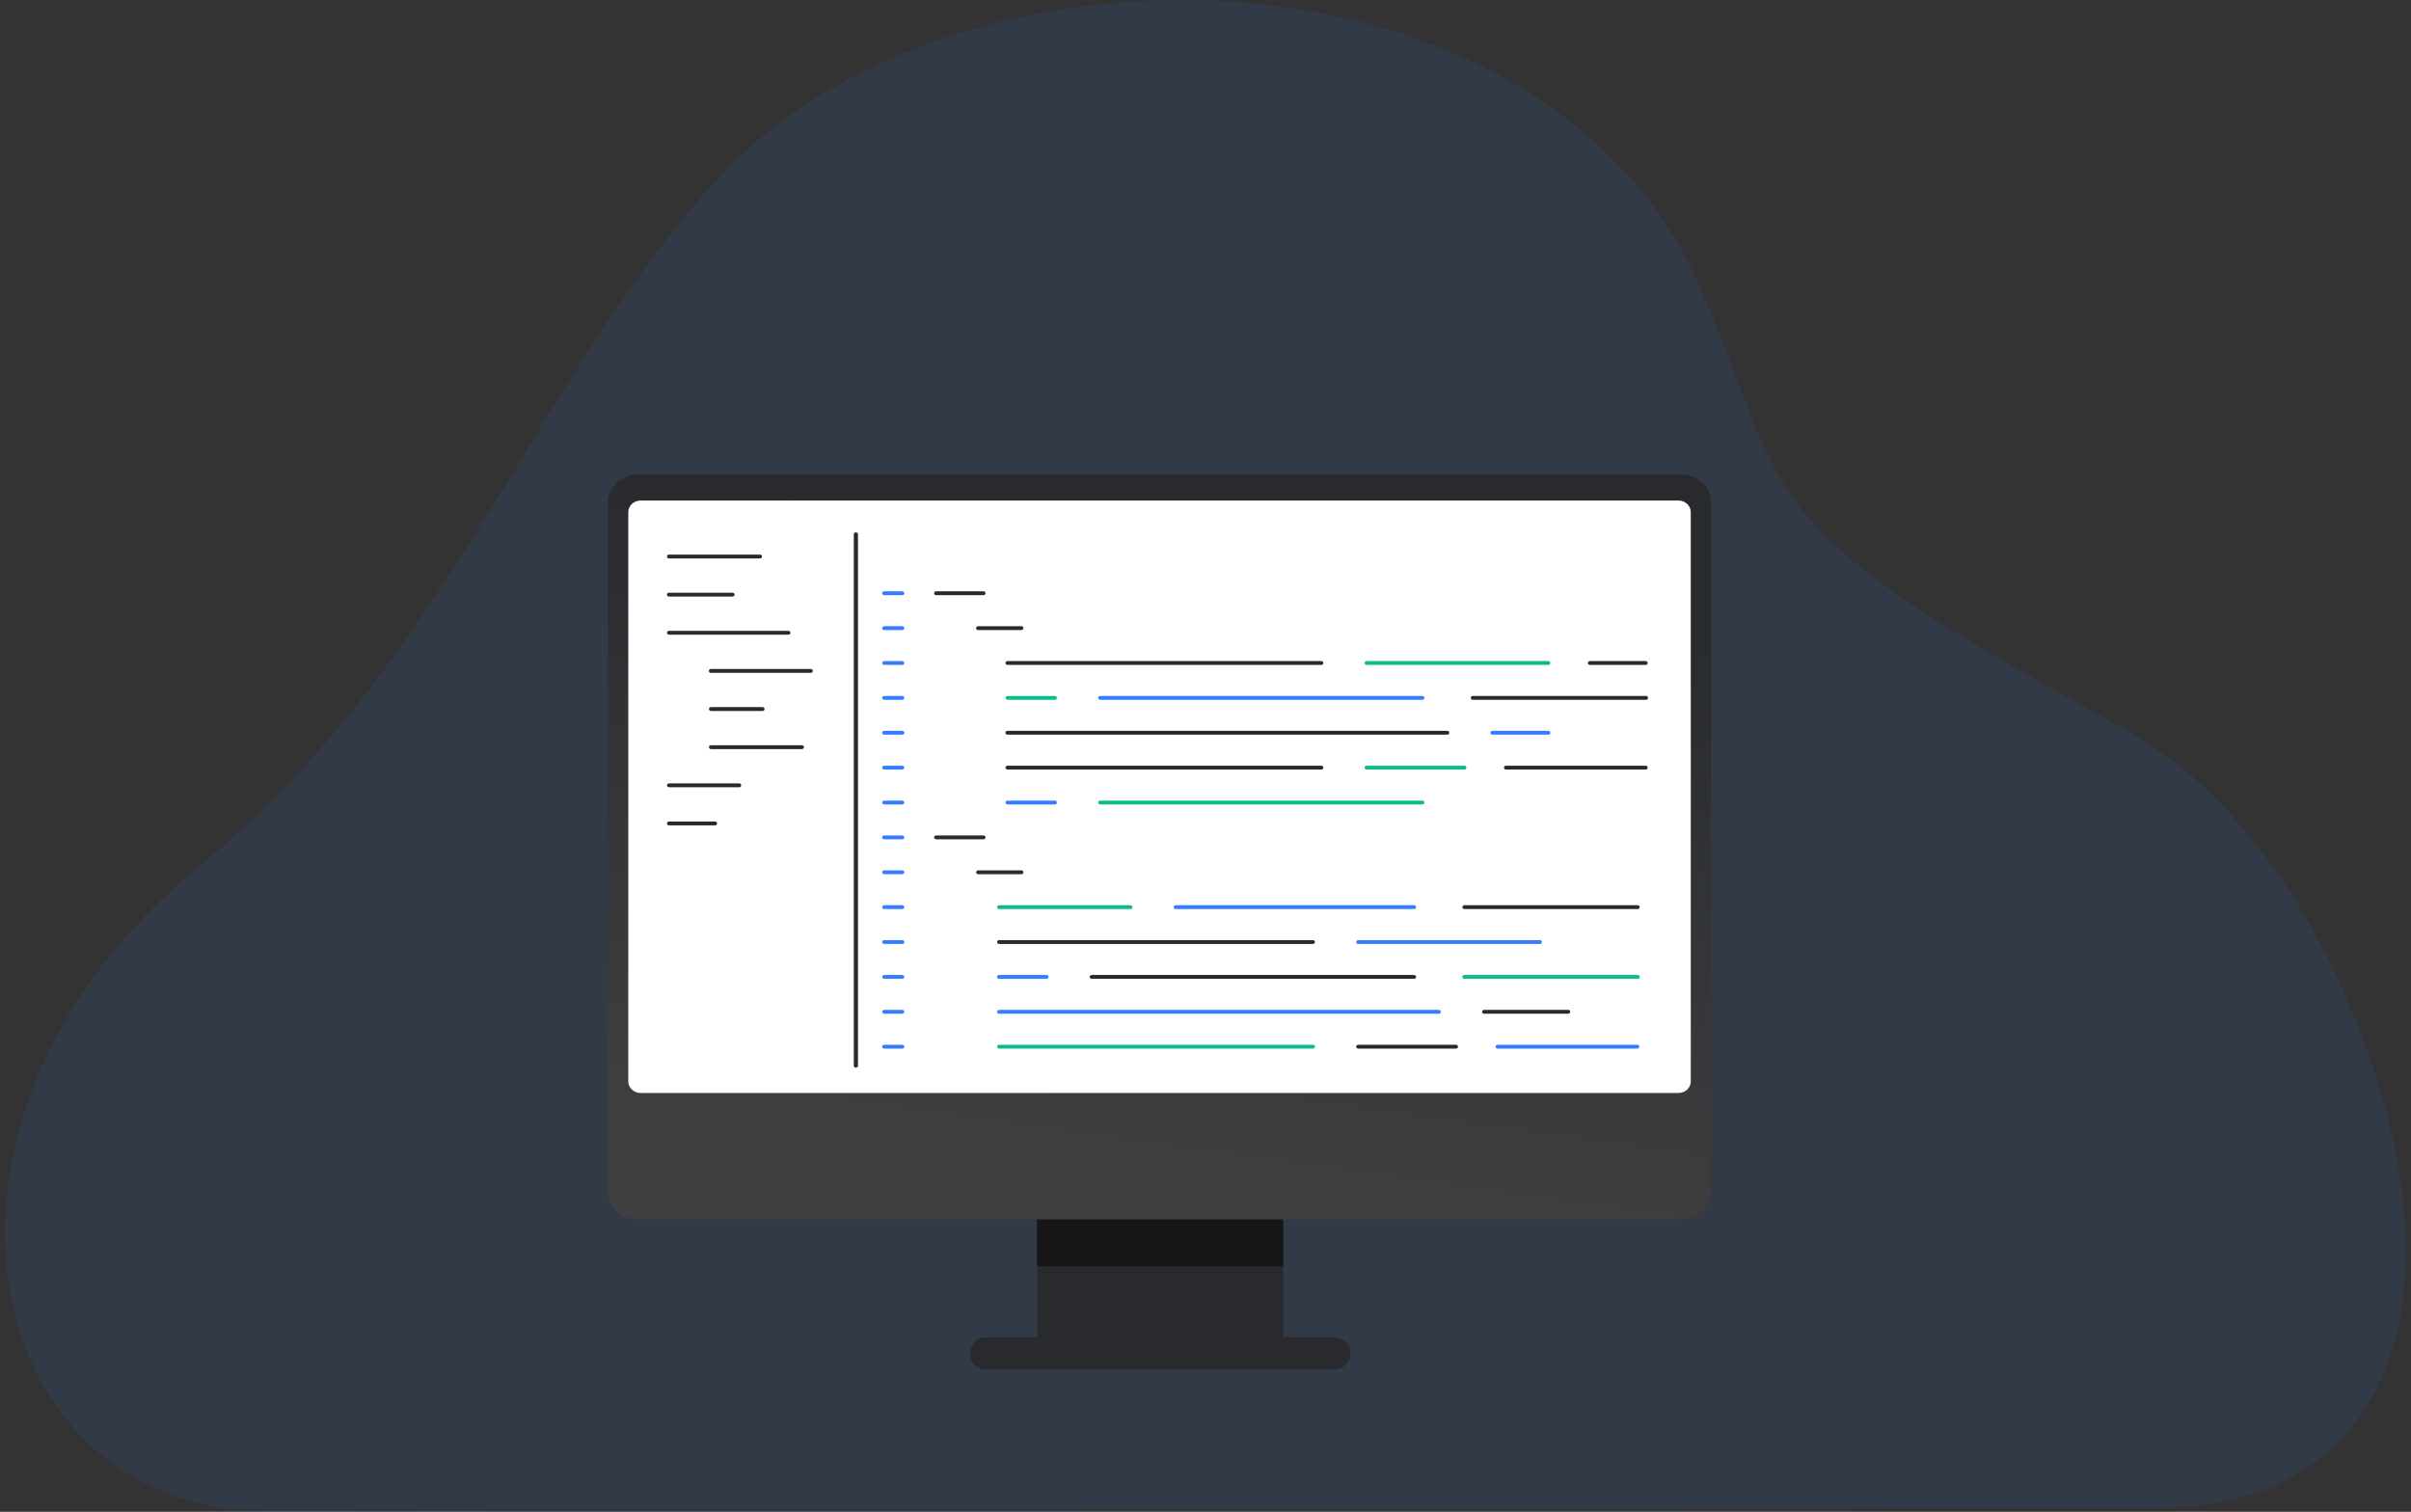<svg width="236" height="148" viewBox="0 0 236 148" fill="none" xmlns="http://www.w3.org/2000/svg">
<rect x="0" y="0" width="236" height="148" fill="#333333" stroke="none"/>
<path opacity="0.1" d="M210.866 147.644C232.858 147.644 239.558 129.604 233.222 107.511C229.639 95.017 221.353 78.679 207.817 71.285C170.774 51.051 175.766 50.079 166.596 28.543C151.626 -6.615 94.065 -7.971 70.545 17.221C52.244 36.824 44.413 64.457 19.48 84.817C-10.616 109.394 -2.407 148 26.502 148L210.866 147.644Z" fill="#367CFF"/>
<path d="M125.601 114.29H101.52V132.41H125.601V114.29Z" fill="#292A2E"/>
<path opacity="0.64" d="M125.602 114.291H101.52V123.97H125.602V114.291Z" fill="#0C0C0C"/>
<path d="M164.59 46.453H62.41C60.803 46.453 59.5 47.684 59.5 49.204V116.621C59.5 118.141 60.803 119.372 62.41 119.372H164.59C166.197 119.372 167.5 118.141 167.5 116.621V49.204C167.5 47.684 166.197 46.453 164.59 46.453Z" fill="url(#paint0_linear_4404_7928)"/>
<path d="M130.612 130.921H96.51C95.637 130.921 94.929 131.625 94.929 132.494C94.929 133.362 95.637 134.066 96.51 134.066H130.612C131.485 134.066 132.192 133.362 132.192 132.494C132.192 131.625 131.485 130.921 130.612 130.921Z" fill="#292A2E"/>
<path d="M72.648 55.633H66.563C66.536 55.634 66.51 55.63 66.484 55.62C66.459 55.611 66.436 55.596 66.416 55.577C66.397 55.559 66.382 55.536 66.371 55.511C66.36 55.487 66.355 55.46 66.355 55.433C66.355 55.406 66.36 55.38 66.371 55.355C66.382 55.33 66.397 55.308 66.416 55.289C66.436 55.27 66.459 55.256 66.484 55.246C66.51 55.237 66.536 55.232 66.563 55.233H72.647C72.699 55.235 72.748 55.257 72.784 55.294C72.82 55.332 72.84 55.381 72.84 55.433C72.84 55.485 72.82 55.535 72.784 55.572C72.748 55.609 72.699 55.631 72.647 55.633H72.648Z" fill="#292A2E"/>
<path d="M73.277 75.365H66.563C66.51 75.365 66.459 75.344 66.421 75.307C66.383 75.269 66.362 75.218 66.362 75.165C66.362 75.112 66.383 75.061 66.421 75.024C66.459 74.986 66.51 74.965 66.563 74.965H73.276C73.329 74.965 73.38 74.986 73.418 75.024C73.456 75.061 73.477 75.112 73.477 75.165C73.477 75.218 73.456 75.269 73.418 75.307C73.38 75.344 73.329 75.365 73.276 75.365H73.277Z" fill="#292A2E"/>
<path d="M70.969 79.312H66.563C66.51 79.312 66.459 79.291 66.421 79.254C66.383 79.216 66.362 79.165 66.362 79.112C66.362 79.059 66.383 79.008 66.421 78.971C66.459 78.933 66.51 78.912 66.563 78.912H70.968C71.022 78.912 71.073 78.933 71.111 78.971C71.148 79.008 71.169 79.059 71.169 79.112C71.169 79.165 71.148 79.216 71.111 79.254C71.073 79.291 71.022 79.312 70.968 79.312H70.969Z" fill="#292A2E"/>
<path d="M164.278 49H62.722C62.047 49 61.5 49.504 61.5 50.126V105.874C61.5 106.496 62.047 107 62.722 107H164.278C164.953 107 165.5 106.496 165.5 105.874V50.126C165.5 49.504 164.953 49 164.278 49Z" fill="white"/>
<path d="M96.27 58.264H91.646C91.618 58.265 91.591 58.261 91.565 58.252C91.539 58.243 91.515 58.229 91.496 58.212C91.476 58.194 91.46 58.173 91.449 58.149C91.438 58.126 91.433 58.101 91.433 58.075C91.433 58.05 91.438 58.025 91.449 58.001C91.46 57.978 91.476 57.957 91.496 57.939C91.515 57.921 91.539 57.908 91.565 57.898C91.591 57.889 91.618 57.885 91.646 57.886H96.27C96.324 57.888 96.374 57.909 96.411 57.944C96.448 57.979 96.468 58.026 96.468 58.075C96.468 58.124 96.448 58.171 96.411 58.207C96.374 58.242 96.324 58.263 96.27 58.264Z" fill="#292A2E"/>
<path d="M88.31 58.264H86.56C86.532 58.265 86.505 58.261 86.479 58.252C86.453 58.243 86.43 58.229 86.41 58.212C86.39 58.194 86.374 58.173 86.364 58.149C86.353 58.126 86.347 58.101 86.347 58.075C86.347 58.05 86.353 58.025 86.364 58.001C86.374 57.978 86.39 57.957 86.41 57.939C86.43 57.921 86.453 57.908 86.479 57.898C86.505 57.889 86.532 57.885 86.56 57.886H88.31C88.338 57.885 88.365 57.889 88.391 57.898C88.417 57.908 88.44 57.921 88.46 57.939C88.48 57.957 88.496 57.978 88.507 58.001C88.517 58.025 88.523 58.05 88.523 58.075C88.523 58.101 88.517 58.126 88.507 58.149C88.496 58.173 88.48 58.194 88.46 58.212C88.44 58.229 88.417 58.243 88.391 58.252C88.365 58.261 88.338 58.265 88.31 58.264Z" fill="#367CFF"/>
<path d="M88.31 61.679H86.56C86.505 61.679 86.453 61.659 86.415 61.624C86.376 61.588 86.355 61.54 86.355 61.49C86.355 61.44 86.376 61.392 86.415 61.356C86.453 61.321 86.505 61.3 86.56 61.3H88.31C88.364 61.3 88.416 61.321 88.455 61.356C88.494 61.392 88.515 61.44 88.515 61.49C88.515 61.54 88.494 61.588 88.455 61.624C88.416 61.659 88.364 61.679 88.31 61.679Z" fill="#367CFF"/>
<path d="M88.31 65.094H86.56C86.505 65.094 86.453 65.074 86.415 65.038C86.376 65.003 86.355 64.955 86.355 64.904C86.355 64.854 86.376 64.806 86.415 64.771C86.453 64.735 86.505 64.715 86.56 64.715H88.31C88.364 64.715 88.416 64.735 88.455 64.771C88.494 64.806 88.515 64.854 88.515 64.904C88.515 64.955 88.494 65.003 88.455 65.038C88.416 65.074 88.364 65.094 88.31 65.094Z" fill="#367CFF"/>
<path d="M88.31 68.508H86.56C86.505 68.508 86.453 68.489 86.415 68.453C86.376 68.418 86.355 68.369 86.355 68.319C86.355 68.269 86.376 68.221 86.415 68.185C86.453 68.15 86.505 68.13 86.56 68.13H88.31C88.364 68.13 88.416 68.15 88.455 68.185C88.494 68.221 88.515 68.269 88.515 68.319C88.515 68.369 88.494 68.418 88.455 68.453C88.416 68.489 88.364 68.508 88.31 68.508Z" fill="#367CFF"/>
<path d="M88.31 71.923H86.56C86.532 71.924 86.505 71.92 86.479 71.911C86.453 71.901 86.43 71.888 86.41 71.87C86.39 71.852 86.374 71.831 86.364 71.808C86.353 71.784 86.347 71.759 86.347 71.734C86.347 71.708 86.353 71.683 86.364 71.66C86.374 71.636 86.39 71.615 86.41 71.597C86.43 71.58 86.453 71.566 86.479 71.557C86.505 71.548 86.532 71.544 86.56 71.545H88.31C88.338 71.544 88.365 71.548 88.391 71.557C88.417 71.566 88.44 71.58 88.46 71.597C88.48 71.615 88.496 71.636 88.507 71.66C88.517 71.683 88.523 71.708 88.523 71.734C88.523 71.759 88.517 71.784 88.507 71.808C88.496 71.831 88.48 71.852 88.46 71.87C88.44 71.888 88.417 71.901 88.391 71.911C88.365 71.92 88.338 71.924 88.31 71.923Z" fill="#367CFF"/>
<path d="M88.31 75.337H86.56C86.505 75.337 86.453 75.317 86.415 75.281C86.376 75.246 86.355 75.198 86.355 75.147C86.355 75.097 86.376 75.049 86.415 75.013C86.453 74.978 86.505 74.958 86.56 74.958H88.31C88.364 74.958 88.416 74.978 88.455 75.013C88.494 75.049 88.515 75.097 88.515 75.147C88.515 75.198 88.494 75.246 88.455 75.281C88.416 75.317 88.364 75.337 88.31 75.337Z" fill="#367CFF"/>
<path d="M88.31 78.752H86.56C86.505 78.752 86.453 78.732 86.415 78.697C86.376 78.661 86.355 78.613 86.355 78.563C86.355 78.513 86.376 78.465 86.415 78.429C86.453 78.394 86.505 78.374 86.56 78.374H88.31C88.364 78.374 88.416 78.394 88.455 78.429C88.494 78.465 88.515 78.513 88.515 78.563C88.515 78.613 88.494 78.661 88.455 78.697C88.416 78.732 88.364 78.752 88.31 78.752Z" fill="#367CFF"/>
<path d="M88.31 82.167H86.56C86.532 82.168 86.505 82.163 86.479 82.154C86.453 82.145 86.43 82.132 86.41 82.114C86.39 82.096 86.374 82.075 86.364 82.052C86.353 82.028 86.347 82.003 86.347 81.978C86.347 81.952 86.353 81.927 86.364 81.903C86.374 81.88 86.39 81.859 86.41 81.841C86.43 81.824 86.453 81.81 86.479 81.801C86.505 81.792 86.532 81.787 86.56 81.788H88.31C88.338 81.787 88.365 81.792 88.391 81.801C88.417 81.81 88.44 81.824 88.46 81.841C88.48 81.859 88.496 81.88 88.507 81.903C88.517 81.927 88.523 81.952 88.523 81.978C88.523 82.003 88.517 82.028 88.507 82.052C88.496 82.075 88.48 82.096 88.46 82.114C88.44 82.132 88.417 82.145 88.391 82.154C88.365 82.163 88.338 82.168 88.31 82.167Z" fill="#367CFF"/>
<path d="M88.31 85.582H86.56C86.505 85.582 86.453 85.562 86.415 85.526C86.376 85.491 86.355 85.443 86.355 85.393C86.355 85.342 86.376 85.294 86.415 85.259C86.453 85.223 86.505 85.203 86.56 85.203H88.31C88.364 85.203 88.416 85.223 88.455 85.259C88.494 85.294 88.515 85.342 88.515 85.393C88.515 85.443 88.494 85.491 88.455 85.526C88.416 85.562 88.364 85.582 88.31 85.582Z" fill="#367CFF"/>
<path d="M88.31 88.996H86.56C86.505 88.996 86.453 88.976 86.415 88.941C86.376 88.905 86.355 88.857 86.355 88.807C86.355 88.757 86.376 88.708 86.415 88.673C86.453 88.637 86.505 88.617 86.56 88.617H88.31C88.364 88.617 88.416 88.637 88.455 88.673C88.494 88.708 88.515 88.757 88.515 88.807C88.515 88.857 88.494 88.905 88.455 88.941C88.416 88.976 88.364 88.996 88.31 88.996Z" fill="#367CFF"/>
<path d="M88.31 92.41H86.56C86.532 92.411 86.505 92.407 86.479 92.398C86.453 92.389 86.43 92.375 86.41 92.358C86.39 92.34 86.374 92.319 86.364 92.295C86.353 92.272 86.347 92.247 86.347 92.221C86.347 92.196 86.353 92.171 86.364 92.147C86.374 92.124 86.39 92.103 86.41 92.085C86.43 92.067 86.453 92.053 86.479 92.044C86.505 92.035 86.532 92.031 86.56 92.032H88.31C88.338 92.031 88.365 92.035 88.391 92.044C88.417 92.053 88.44 92.067 88.46 92.085C88.48 92.103 88.496 92.124 88.507 92.147C88.517 92.171 88.523 92.196 88.523 92.221C88.523 92.247 88.517 92.272 88.507 92.295C88.496 92.319 88.48 92.34 88.46 92.358C88.44 92.375 88.417 92.389 88.391 92.398C88.365 92.407 88.338 92.411 88.31 92.41Z" fill="#367CFF"/>
<path d="M88.31 95.825H86.56C86.505 95.825 86.453 95.805 86.415 95.77C86.376 95.734 86.355 95.686 86.355 95.636C86.355 95.586 86.376 95.537 86.415 95.502C86.453 95.466 86.505 95.447 86.56 95.447H88.31C88.364 95.447 88.416 95.466 88.455 95.502C88.494 95.537 88.515 95.586 88.515 95.636C88.515 95.686 88.494 95.734 88.455 95.77C88.416 95.805 88.364 95.825 88.31 95.825Z" fill="#367CFF"/>
<path d="M88.31 99.24H86.56C86.505 99.24 86.453 99.22 86.415 99.184C86.376 99.149 86.355 99.101 86.355 99.05C86.355 99 86.376 98.952 86.415 98.917C86.453 98.881 86.505 98.861 86.56 98.861H88.31C88.364 98.861 88.416 98.881 88.455 98.917C88.494 98.952 88.515 99 88.515 99.05C88.515 99.101 88.494 99.149 88.455 99.184C88.416 99.22 88.364 99.24 88.31 99.24Z" fill="#367CFF"/>
<path d="M88.31 102.654H86.56C86.532 102.655 86.505 102.651 86.479 102.642C86.453 102.633 86.43 102.619 86.41 102.601C86.39 102.584 86.374 102.563 86.364 102.539C86.353 102.516 86.347 102.491 86.347 102.465C86.347 102.44 86.353 102.414 86.364 102.391C86.374 102.368 86.39 102.346 86.41 102.329C86.43 102.311 86.453 102.297 86.479 102.288C86.505 102.279 86.532 102.275 86.56 102.276H88.31C88.338 102.275 88.365 102.279 88.391 102.288C88.417 102.297 88.44 102.311 88.46 102.329C88.48 102.346 88.496 102.368 88.507 102.391C88.517 102.414 88.523 102.44 88.523 102.465C88.523 102.491 88.517 102.516 88.507 102.539C88.496 102.563 88.48 102.584 88.46 102.601C88.44 102.619 88.417 102.633 88.391 102.642C88.365 102.651 88.338 102.655 88.31 102.654Z" fill="#367CFF"/>
<path d="M99.967 61.679H95.754C95.726 61.68 95.698 61.676 95.673 61.667C95.647 61.658 95.623 61.644 95.603 61.626C95.584 61.609 95.568 61.587 95.557 61.564C95.546 61.541 95.54 61.515 95.54 61.49C95.54 61.465 95.546 61.439 95.557 61.416C95.568 61.392 95.584 61.371 95.603 61.354C95.623 61.336 95.647 61.322 95.673 61.313C95.698 61.304 95.726 61.3 95.754 61.301H99.967C99.994 61.3 100.022 61.304 100.048 61.313C100.073 61.322 100.097 61.336 100.117 61.354C100.137 61.371 100.153 61.392 100.163 61.416C100.174 61.439 100.18 61.465 100.18 61.49C100.18 61.515 100.174 61.541 100.163 61.564C100.153 61.587 100.137 61.609 100.117 61.626C100.097 61.644 100.073 61.658 100.048 61.667C100.022 61.676 99.994 61.68 99.967 61.679Z" fill="#292A2E"/>
<path d="M96.27 82.167H91.646C91.618 82.168 91.591 82.163 91.565 82.154C91.539 82.145 91.515 82.132 91.496 82.114C91.476 82.096 91.46 82.075 91.449 82.052C91.438 82.028 91.433 82.003 91.433 81.978C91.433 81.952 91.438 81.927 91.449 81.903C91.46 81.88 91.476 81.859 91.496 81.841C91.515 81.824 91.539 81.81 91.565 81.801C91.591 81.792 91.618 81.787 91.646 81.788H96.27C96.324 81.79 96.374 81.811 96.411 81.846C96.448 81.881 96.468 81.928 96.468 81.978C96.468 82.026 96.448 82.074 96.411 82.109C96.374 82.144 96.324 82.165 96.27 82.167Z" fill="#292A2E"/>
<path d="M99.967 85.582H95.753C95.699 85.582 95.647 85.562 95.608 85.526C95.57 85.491 95.548 85.443 95.548 85.393C95.548 85.342 95.57 85.294 95.608 85.259C95.647 85.223 95.699 85.203 95.753 85.203H99.967C100.021 85.203 100.073 85.223 100.112 85.259C100.15 85.294 100.172 85.342 100.172 85.393C100.172 85.443 100.15 85.491 100.112 85.526C100.073 85.562 100.021 85.582 99.967 85.582Z" fill="#292A2E"/>
<path d="M129.331 65.094H98.627C98.573 65.094 98.52 65.074 98.482 65.038C98.444 65.003 98.422 64.955 98.422 64.904C98.422 64.854 98.444 64.806 98.482 64.771C98.52 64.735 98.573 64.715 98.627 64.715H129.331C129.386 64.715 129.438 64.735 129.477 64.771C129.515 64.806 129.537 64.854 129.537 64.904C129.537 64.955 129.515 65.003 129.477 65.038C129.438 65.074 129.386 65.094 129.331 65.094Z" fill="#292A2E"/>
<path d="M151.545 65.094H133.777C133.723 65.094 133.67 65.074 133.632 65.038C133.593 65.003 133.572 64.955 133.572 64.904C133.572 64.854 133.593 64.806 133.632 64.771C133.67 64.735 133.723 64.715 133.777 64.715H151.545C151.6 64.715 151.652 64.735 151.691 64.771C151.729 64.806 151.751 64.854 151.751 64.904C151.751 64.955 151.729 65.003 151.691 65.038C151.652 65.074 151.6 65.094 151.545 65.094Z" fill="#0CBC8B"/>
<path d="M161.081 65.094H155.635C155.581 65.094 155.528 65.074 155.49 65.038C155.451 65.003 155.43 64.955 155.43 64.904C155.43 64.854 155.451 64.806 155.49 64.771C155.528 64.735 155.581 64.715 155.635 64.715H161.081C161.136 64.715 161.188 64.735 161.226 64.771C161.265 64.806 161.287 64.854 161.287 64.904C161.287 64.955 161.265 65.003 161.226 65.038C161.188 65.074 161.136 65.094 161.081 65.094H161.081Z" fill="#292A2E"/>
<path d="M141.653 71.923H98.627C98.6 71.924 98.572 71.92 98.547 71.911C98.521 71.901 98.497 71.888 98.477 71.87C98.457 71.852 98.442 71.831 98.431 71.808C98.42 71.784 98.415 71.759 98.415 71.734C98.415 71.708 98.42 71.683 98.431 71.66C98.442 71.636 98.457 71.615 98.477 71.597C98.497 71.58 98.521 71.566 98.547 71.557C98.572 71.548 98.6 71.544 98.627 71.545H141.653C141.68 71.544 141.708 71.548 141.734 71.557C141.759 71.566 141.783 71.58 141.803 71.597C141.823 71.615 141.838 71.636 141.849 71.66C141.86 71.683 141.866 71.708 141.866 71.734C141.866 71.759 141.86 71.784 141.849 71.808C141.838 71.831 141.823 71.852 141.803 71.87C141.783 71.888 141.759 71.901 141.734 71.911C141.708 71.92 141.68 71.924 141.653 71.923Z" fill="#292A2E"/>
<path d="M151.545 71.923H146.1C146.072 71.924 146.045 71.92 146.019 71.911C145.993 71.901 145.969 71.888 145.95 71.87C145.93 71.852 145.914 71.831 145.903 71.808C145.892 71.784 145.887 71.759 145.887 71.734C145.887 71.708 145.892 71.683 145.903 71.66C145.914 71.636 145.93 71.615 145.95 71.597C145.969 71.58 145.993 71.566 146.019 71.557C146.045 71.548 146.072 71.544 146.1 71.545H151.546C151.574 71.544 151.601 71.548 151.627 71.557C151.653 71.566 151.676 71.58 151.696 71.597C151.716 71.615 151.732 71.636 151.743 71.66C151.753 71.683 151.759 71.708 151.759 71.734C151.759 71.759 151.753 71.784 151.743 71.808C151.732 71.831 151.716 71.852 151.696 71.87C151.676 71.888 151.653 71.901 151.627 71.911C151.601 71.92 151.574 71.924 151.546 71.923H151.545Z" fill="#367CFF"/>
<path d="M103.252 68.508H98.627C98.573 68.508 98.52 68.489 98.482 68.453C98.444 68.418 98.422 68.369 98.422 68.319C98.422 68.269 98.444 68.221 98.482 68.185C98.52 68.15 98.573 68.13 98.627 68.13H103.252C103.307 68.13 103.359 68.15 103.397 68.185C103.436 68.221 103.458 68.269 103.458 68.319C103.458 68.369 103.436 68.418 103.397 68.453C103.359 68.489 103.307 68.508 103.252 68.508Z" fill="#0CBC8B"/>
<path d="M139.225 68.508H107.699C107.644 68.508 107.592 68.489 107.553 68.453C107.515 68.418 107.493 68.369 107.493 68.319C107.493 68.269 107.515 68.221 107.553 68.185C107.592 68.15 107.644 68.13 107.699 68.13H139.225C139.28 68.13 139.332 68.15 139.37 68.185C139.409 68.221 139.431 68.269 139.431 68.319C139.431 68.369 139.409 68.418 139.37 68.453C139.332 68.489 139.28 68.508 139.225 68.508Z" fill="#367CFF"/>
<path d="M161.116 68.508H144.17C144.116 68.508 144.064 68.489 144.025 68.453C143.986 68.418 143.965 68.369 143.965 68.319C143.965 68.269 143.986 68.221 144.025 68.185C144.064 68.15 144.116 68.13 144.17 68.13H161.116C161.171 68.13 161.223 68.15 161.261 68.185C161.3 68.221 161.322 68.269 161.322 68.319C161.322 68.369 161.3 68.418 161.261 68.453C161.223 68.489 161.171 68.508 161.116 68.508Z" fill="#292A2E"/>
<path d="M129.331 75.337H98.627C98.573 75.337 98.52 75.317 98.482 75.281C98.444 75.246 98.422 75.198 98.422 75.147C98.422 75.097 98.444 75.049 98.482 75.013C98.52 74.978 98.573 74.958 98.627 74.958H129.331C129.386 74.958 129.438 74.978 129.477 75.013C129.515 75.049 129.537 75.097 129.537 75.147C129.537 75.198 129.515 75.246 129.477 75.281C129.438 75.317 129.386 75.337 129.331 75.337Z" fill="#292A2E"/>
<path d="M143.331 75.337H133.778C133.723 75.337 133.671 75.317 133.632 75.281C133.594 75.246 133.572 75.198 133.572 75.147C133.572 75.097 133.594 75.049 133.632 75.013C133.671 74.978 133.723 74.958 133.778 74.958H143.331C143.386 74.958 143.438 74.978 143.476 75.013C143.515 75.049 143.537 75.097 143.537 75.147C143.537 75.198 143.515 75.246 143.476 75.281C143.438 75.317 143.386 75.337 143.331 75.337Z" fill="#0CBC8B"/>
<path d="M161.081 75.337H147.42C147.366 75.337 147.314 75.317 147.275 75.281C147.236 75.246 147.215 75.198 147.215 75.147C147.215 75.097 147.236 75.049 147.275 75.013C147.314 74.978 147.366 74.958 147.42 74.958H161.081C161.135 74.958 161.187 74.978 161.226 75.013C161.264 75.049 161.286 75.097 161.286 75.147C161.286 75.198 161.264 75.246 161.226 75.281C161.187 75.317 161.135 75.337 161.081 75.337Z" fill="#292A2E"/>
<path d="M103.252 78.752H98.627C98.573 78.752 98.52 78.732 98.482 78.697C98.444 78.661 98.422 78.613 98.422 78.563C98.422 78.513 98.444 78.465 98.482 78.429C98.52 78.394 98.573 78.374 98.627 78.374H103.252C103.307 78.374 103.359 78.394 103.397 78.429C103.436 78.465 103.458 78.513 103.458 78.563C103.458 78.613 103.436 78.661 103.397 78.697C103.359 78.732 103.307 78.752 103.252 78.752Z" fill="#367CFF"/>
<path d="M139.225 78.752H107.699C107.644 78.752 107.592 78.732 107.553 78.697C107.515 78.661 107.493 78.613 107.493 78.563C107.493 78.513 107.515 78.465 107.553 78.429C107.592 78.394 107.644 78.374 107.699 78.374H139.225C139.28 78.374 139.332 78.394 139.37 78.429C139.409 78.465 139.431 78.513 139.431 78.563C139.431 78.613 139.409 78.661 139.37 78.697C139.332 78.732 139.28 78.752 139.225 78.752Z" fill="#0CBC8B"/>
<path d="M128.51 92.411H97.806C97.751 92.411 97.699 92.391 97.661 92.355C97.622 92.32 97.601 92.272 97.601 92.221C97.601 92.171 97.622 92.123 97.661 92.088C97.699 92.052 97.751 92.032 97.806 92.032H128.51C128.564 92.032 128.617 92.052 128.655 92.088C128.694 92.123 128.715 92.171 128.715 92.221C128.715 92.272 128.694 92.32 128.655 92.355C128.617 92.391 128.564 92.411 128.51 92.411Z" fill="#292A2E"/>
<path d="M150.724 92.411H132.956C132.901 92.411 132.849 92.391 132.811 92.355C132.772 92.32 132.75 92.272 132.75 92.221C132.75 92.171 132.772 92.123 132.811 92.088C132.849 92.052 132.901 92.032 132.956 92.032H150.724C150.778 92.032 150.831 92.052 150.869 92.088C150.908 92.123 150.929 92.171 150.929 92.221C150.929 92.272 150.908 92.32 150.869 92.355C150.831 92.391 150.778 92.411 150.724 92.411Z" fill="#367CFF"/>
<path d="M110.646 88.996H97.806C97.751 88.996 97.699 88.976 97.661 88.941C97.622 88.905 97.601 88.857 97.601 88.807C97.601 88.757 97.622 88.708 97.661 88.673C97.699 88.637 97.751 88.617 97.806 88.617H110.646C110.701 88.617 110.753 88.637 110.792 88.673C110.83 88.708 110.852 88.757 110.852 88.807C110.852 88.857 110.83 88.905 110.792 88.941C110.753 88.976 110.701 88.996 110.646 88.996Z" fill="#0CBC8B"/>
<path d="M138.403 88.996H115.091C115.036 88.996 114.984 88.976 114.945 88.941C114.907 88.905 114.885 88.857 114.885 88.807C114.885 88.757 114.907 88.708 114.945 88.673C114.984 88.637 115.036 88.617 115.091 88.617H138.403C138.457 88.617 138.509 88.637 138.548 88.673C138.586 88.708 138.608 88.757 138.608 88.807C138.608 88.857 138.586 88.905 138.548 88.941C138.509 88.976 138.457 88.996 138.403 88.996Z" fill="#367CFF"/>
<path d="M160.295 88.996H143.349C143.294 88.996 143.242 88.976 143.204 88.941C143.165 88.905 143.144 88.857 143.144 88.807C143.144 88.757 143.165 88.708 143.204 88.673C143.242 88.637 143.294 88.617 143.349 88.617H160.295C160.349 88.617 160.402 88.637 160.44 88.673C160.479 88.708 160.5 88.757 160.5 88.807C160.5 88.857 160.479 88.905 160.44 88.941C160.402 88.976 160.349 88.996 160.295 88.996Z" fill="#292A2E"/>
<path d="M140.831 99.24H97.806C97.751 99.24 97.699 99.22 97.661 99.184C97.622 99.149 97.601 99.101 97.601 99.05C97.601 99 97.622 98.952 97.661 98.917C97.699 98.881 97.751 98.861 97.806 98.861H140.831C140.886 98.861 140.938 98.881 140.976 98.917C141.015 98.952 141.037 99 141.037 99.05C141.037 99.101 141.015 99.149 140.976 99.184C140.938 99.22 140.886 99.24 140.831 99.24Z" fill="#367CFF"/>
<path d="M153.496 99.24H145.278C145.223 99.24 145.171 99.22 145.132 99.184C145.094 99.149 145.072 99.101 145.072 99.05C145.072 99 145.094 98.952 145.132 98.917C145.171 98.881 145.223 98.861 145.278 98.861H153.496C153.55 98.861 153.603 98.881 153.641 98.917C153.68 98.952 153.701 99 153.701 99.05C153.701 99.101 153.68 99.149 153.641 99.184C153.603 99.22 153.55 99.24 153.496 99.24Z" fill="#292A2E"/>
<path d="M102.431 95.825H97.806C97.779 95.826 97.751 95.822 97.725 95.813C97.7 95.804 97.676 95.79 97.656 95.772C97.636 95.755 97.62 95.734 97.61 95.71C97.599 95.687 97.593 95.661 97.593 95.636C97.593 95.611 97.599 95.585 97.61 95.562C97.62 95.538 97.636 95.517 97.656 95.5C97.676 95.482 97.7 95.468 97.725 95.459C97.751 95.45 97.779 95.446 97.806 95.447H102.431C102.458 95.446 102.486 95.45 102.512 95.459C102.538 95.468 102.561 95.482 102.581 95.5C102.601 95.517 102.617 95.538 102.627 95.562C102.638 95.585 102.644 95.611 102.644 95.636C102.644 95.661 102.638 95.687 102.627 95.71C102.617 95.734 102.601 95.755 102.581 95.772C102.561 95.79 102.538 95.804 102.512 95.813C102.486 95.822 102.458 95.826 102.431 95.825Z" fill="#367CFF"/>
<path d="M138.403 95.825H106.877C106.849 95.826 106.822 95.822 106.796 95.813C106.77 95.804 106.747 95.79 106.727 95.772C106.707 95.755 106.691 95.734 106.68 95.71C106.67 95.687 106.664 95.661 106.664 95.636C106.664 95.611 106.67 95.585 106.68 95.562C106.691 95.538 106.707 95.517 106.727 95.5C106.747 95.482 106.77 95.468 106.796 95.459C106.822 95.45 106.849 95.446 106.877 95.447H138.403C138.431 95.446 138.458 95.45 138.484 95.459C138.51 95.468 138.533 95.482 138.553 95.5C138.573 95.517 138.589 95.538 138.6 95.562C138.61 95.585 138.616 95.611 138.616 95.636C138.616 95.661 138.61 95.687 138.6 95.71C138.589 95.734 138.573 95.755 138.553 95.772C138.533 95.79 138.51 95.804 138.484 95.813C138.458 95.822 138.431 95.826 138.403 95.825Z" fill="#292A2E"/>
<path d="M160.295 95.825H143.349C143.322 95.826 143.294 95.822 143.268 95.813C143.243 95.804 143.219 95.79 143.199 95.772C143.179 95.755 143.163 95.734 143.153 95.71C143.142 95.687 143.136 95.661 143.136 95.636C143.136 95.611 143.142 95.585 143.153 95.562C143.163 95.538 143.179 95.517 143.199 95.5C143.219 95.482 143.243 95.468 143.268 95.459C143.294 95.45 143.322 95.446 143.349 95.447H160.295C160.323 95.446 160.35 95.45 160.376 95.459C160.402 95.468 160.425 95.482 160.445 95.5C160.465 95.517 160.481 95.538 160.492 95.562C160.503 95.585 160.508 95.611 160.508 95.636C160.508 95.661 160.503 95.687 160.492 95.71C160.481 95.734 160.465 95.755 160.445 95.772C160.425 95.79 160.402 95.804 160.376 95.813C160.35 95.822 160.323 95.826 160.295 95.825Z" fill="#0CBC8B"/>
<path d="M128.51 102.655H97.806C97.751 102.655 97.699 102.635 97.661 102.599C97.622 102.564 97.601 102.515 97.601 102.465C97.601 102.415 97.622 102.367 97.661 102.331C97.699 102.296 97.751 102.276 97.806 102.276H128.51C128.564 102.276 128.617 102.296 128.655 102.331C128.694 102.367 128.715 102.415 128.715 102.465C128.715 102.515 128.694 102.564 128.655 102.599C128.617 102.635 128.564 102.655 128.51 102.655Z" fill="#0CBC8B"/>
<path d="M142.51 102.655H132.956C132.902 102.655 132.85 102.635 132.811 102.599C132.773 102.564 132.751 102.515 132.751 102.465C132.751 102.415 132.773 102.367 132.811 102.331C132.85 102.296 132.902 102.276 132.956 102.276H142.51C142.564 102.276 142.617 102.296 142.655 102.331C142.694 102.367 142.715 102.415 142.715 102.465C142.715 102.515 142.694 102.564 142.655 102.599C142.617 102.635 142.564 102.655 142.51 102.655Z" fill="#292A2E"/>
<path d="M160.259 102.655H146.598C146.544 102.655 146.492 102.635 146.453 102.599C146.415 102.564 146.393 102.515 146.393 102.465C146.393 102.415 146.415 102.367 146.453 102.331C146.492 102.296 146.544 102.276 146.598 102.276H160.259C160.313 102.276 160.366 102.296 160.404 102.331C160.443 102.367 160.464 102.415 160.464 102.465C160.464 102.515 160.443 102.564 160.404 102.599C160.366 102.635 160.313 102.655 160.259 102.655H160.259Z" fill="#367CFF"/>
<path d="M83.778 104.52C83.751 104.52 83.725 104.515 83.7 104.505C83.675 104.496 83.652 104.482 83.633 104.464C83.614 104.447 83.599 104.426 83.588 104.403C83.578 104.38 83.573 104.355 83.573 104.331V52.304C83.573 52.254 83.594 52.206 83.633 52.17C83.671 52.135 83.724 52.115 83.778 52.115C83.833 52.115 83.885 52.135 83.923 52.17C83.962 52.206 83.984 52.254 83.984 52.304V104.331C83.984 104.355 83.978 104.38 83.968 104.403C83.958 104.426 83.942 104.447 83.923 104.464C83.904 104.482 83.882 104.496 83.857 104.505C83.832 104.515 83.805 104.52 83.778 104.52Z" fill="#292A2E"/>
<path d="M74.386 54.668H65.492C65.437 54.668 65.385 54.648 65.346 54.613C65.308 54.578 65.286 54.529 65.286 54.479C65.286 54.429 65.308 54.381 65.346 54.345C65.385 54.31 65.437 54.29 65.492 54.29H74.385C74.439 54.29 74.491 54.31 74.53 54.345C74.568 54.381 74.59 54.429 74.59 54.479C74.59 54.529 74.568 54.578 74.53 54.613C74.491 54.648 74.439 54.668 74.385 54.668H74.386Z" fill="#292A2E"/>
<path d="M71.707 58.402H65.492C65.464 58.403 65.437 58.398 65.411 58.389C65.385 58.38 65.362 58.367 65.342 58.349C65.322 58.331 65.306 58.31 65.295 58.287C65.284 58.263 65.279 58.238 65.279 58.212C65.279 58.187 65.284 58.162 65.295 58.139C65.306 58.115 65.322 58.094 65.342 58.076C65.362 58.059 65.385 58.045 65.411 58.036C65.437 58.027 65.464 58.022 65.492 58.023H71.706C71.759 58.025 71.809 58.046 71.846 58.081C71.883 58.116 71.904 58.163 71.904 58.212C71.904 58.261 71.883 58.309 71.846 58.344C71.809 58.379 71.759 58.4 71.706 58.402H71.707Z" fill="#292A2E"/>
<path d="M77.171 62.135H65.492C65.437 62.135 65.385 62.115 65.346 62.08C65.308 62.044 65.286 61.996 65.286 61.946C65.286 61.896 65.308 61.847 65.346 61.812C65.385 61.776 65.437 61.757 65.492 61.757H77.17C77.225 61.757 77.277 61.776 77.315 61.812C77.354 61.847 77.375 61.896 77.375 61.946C77.375 61.996 77.354 62.044 77.315 62.08C77.277 62.115 77.225 62.135 77.17 62.135H77.171Z" fill="#292A2E"/>
<path d="M79.35 65.868H69.6C69.573 65.869 69.545 65.865 69.519 65.856C69.493 65.847 69.47 65.833 69.45 65.816C69.43 65.798 69.414 65.777 69.404 65.753C69.393 65.73 69.387 65.705 69.387 65.679C69.387 65.654 69.393 65.629 69.404 65.605C69.414 65.582 69.43 65.561 69.45 65.543C69.47 65.525 69.493 65.512 69.519 65.502C69.545 65.493 69.573 65.489 69.6 65.49H79.35C79.377 65.489 79.405 65.493 79.431 65.502C79.457 65.512 79.48 65.525 79.5 65.543C79.52 65.561 79.536 65.582 79.546 65.605C79.557 65.629 79.563 65.654 79.563 65.679C79.563 65.705 79.557 65.73 79.546 65.753C79.536 65.777 79.52 65.798 79.5 65.816C79.48 65.833 79.457 65.847 79.431 65.856C79.405 65.865 79.377 65.869 79.35 65.868Z" fill="#292A2E"/>
<path d="M74.635 69.602H69.6C69.546 69.602 69.493 69.582 69.455 69.547C69.416 69.511 69.394 69.463 69.394 69.413C69.394 69.362 69.416 69.314 69.455 69.279C69.493 69.243 69.546 69.223 69.6 69.223H74.635C74.69 69.223 74.742 69.243 74.781 69.279C74.819 69.314 74.841 69.362 74.841 69.413C74.841 69.463 74.819 69.511 74.781 69.547C74.742 69.582 74.69 69.602 74.635 69.602Z" fill="#292A2E"/>
<path d="M78.492 73.336H69.6C69.546 73.336 69.493 73.316 69.455 73.28C69.416 73.245 69.394 73.197 69.394 73.146C69.394 73.096 69.416 73.048 69.455 73.013C69.493 72.977 69.546 72.957 69.6 72.957H78.492C78.546 72.957 78.599 72.977 78.637 73.013C78.676 73.048 78.697 73.096 78.697 73.146C78.697 73.197 78.676 73.245 78.637 73.28C78.599 73.316 78.546 73.336 78.492 73.336Z" fill="#292A2E"/>
<path d="M72.35 77.069H65.492C65.437 77.069 65.385 77.049 65.346 77.013C65.308 76.978 65.286 76.93 65.286 76.88C65.286 76.829 65.308 76.781 65.346 76.746C65.385 76.71 65.437 76.69 65.492 76.69H72.349C72.403 76.69 72.455 76.71 72.494 76.746C72.532 76.781 72.554 76.829 72.554 76.88C72.554 76.93 72.532 76.978 72.494 77.013C72.455 77.049 72.403 77.069 72.349 77.069H72.35Z" fill="#292A2E"/>
<path d="M69.992 80.802H65.492C65.437 80.802 65.385 80.782 65.346 80.747C65.308 80.712 65.286 80.663 65.286 80.613C65.286 80.563 65.308 80.515 65.346 80.479C65.385 80.444 65.437 80.424 65.492 80.424H69.991C70.046 80.424 70.098 80.444 70.136 80.479C70.175 80.515 70.197 80.563 70.197 80.613C70.197 80.663 70.175 80.712 70.136 80.747C70.098 80.782 70.046 80.802 69.991 80.802H69.992Z" fill="#292A2E"/>
<defs>
<linearGradient id="paint0_linear_4404_7928" x1="122.7" y1="53.5" x2="113.479" y2="119.369" gradientUnits="userSpaceOnUse">
<stop stop-color="#292A2E"/>
<stop offset="1" stop-color="#404040"/>
</linearGradient>
</defs>
</svg>
